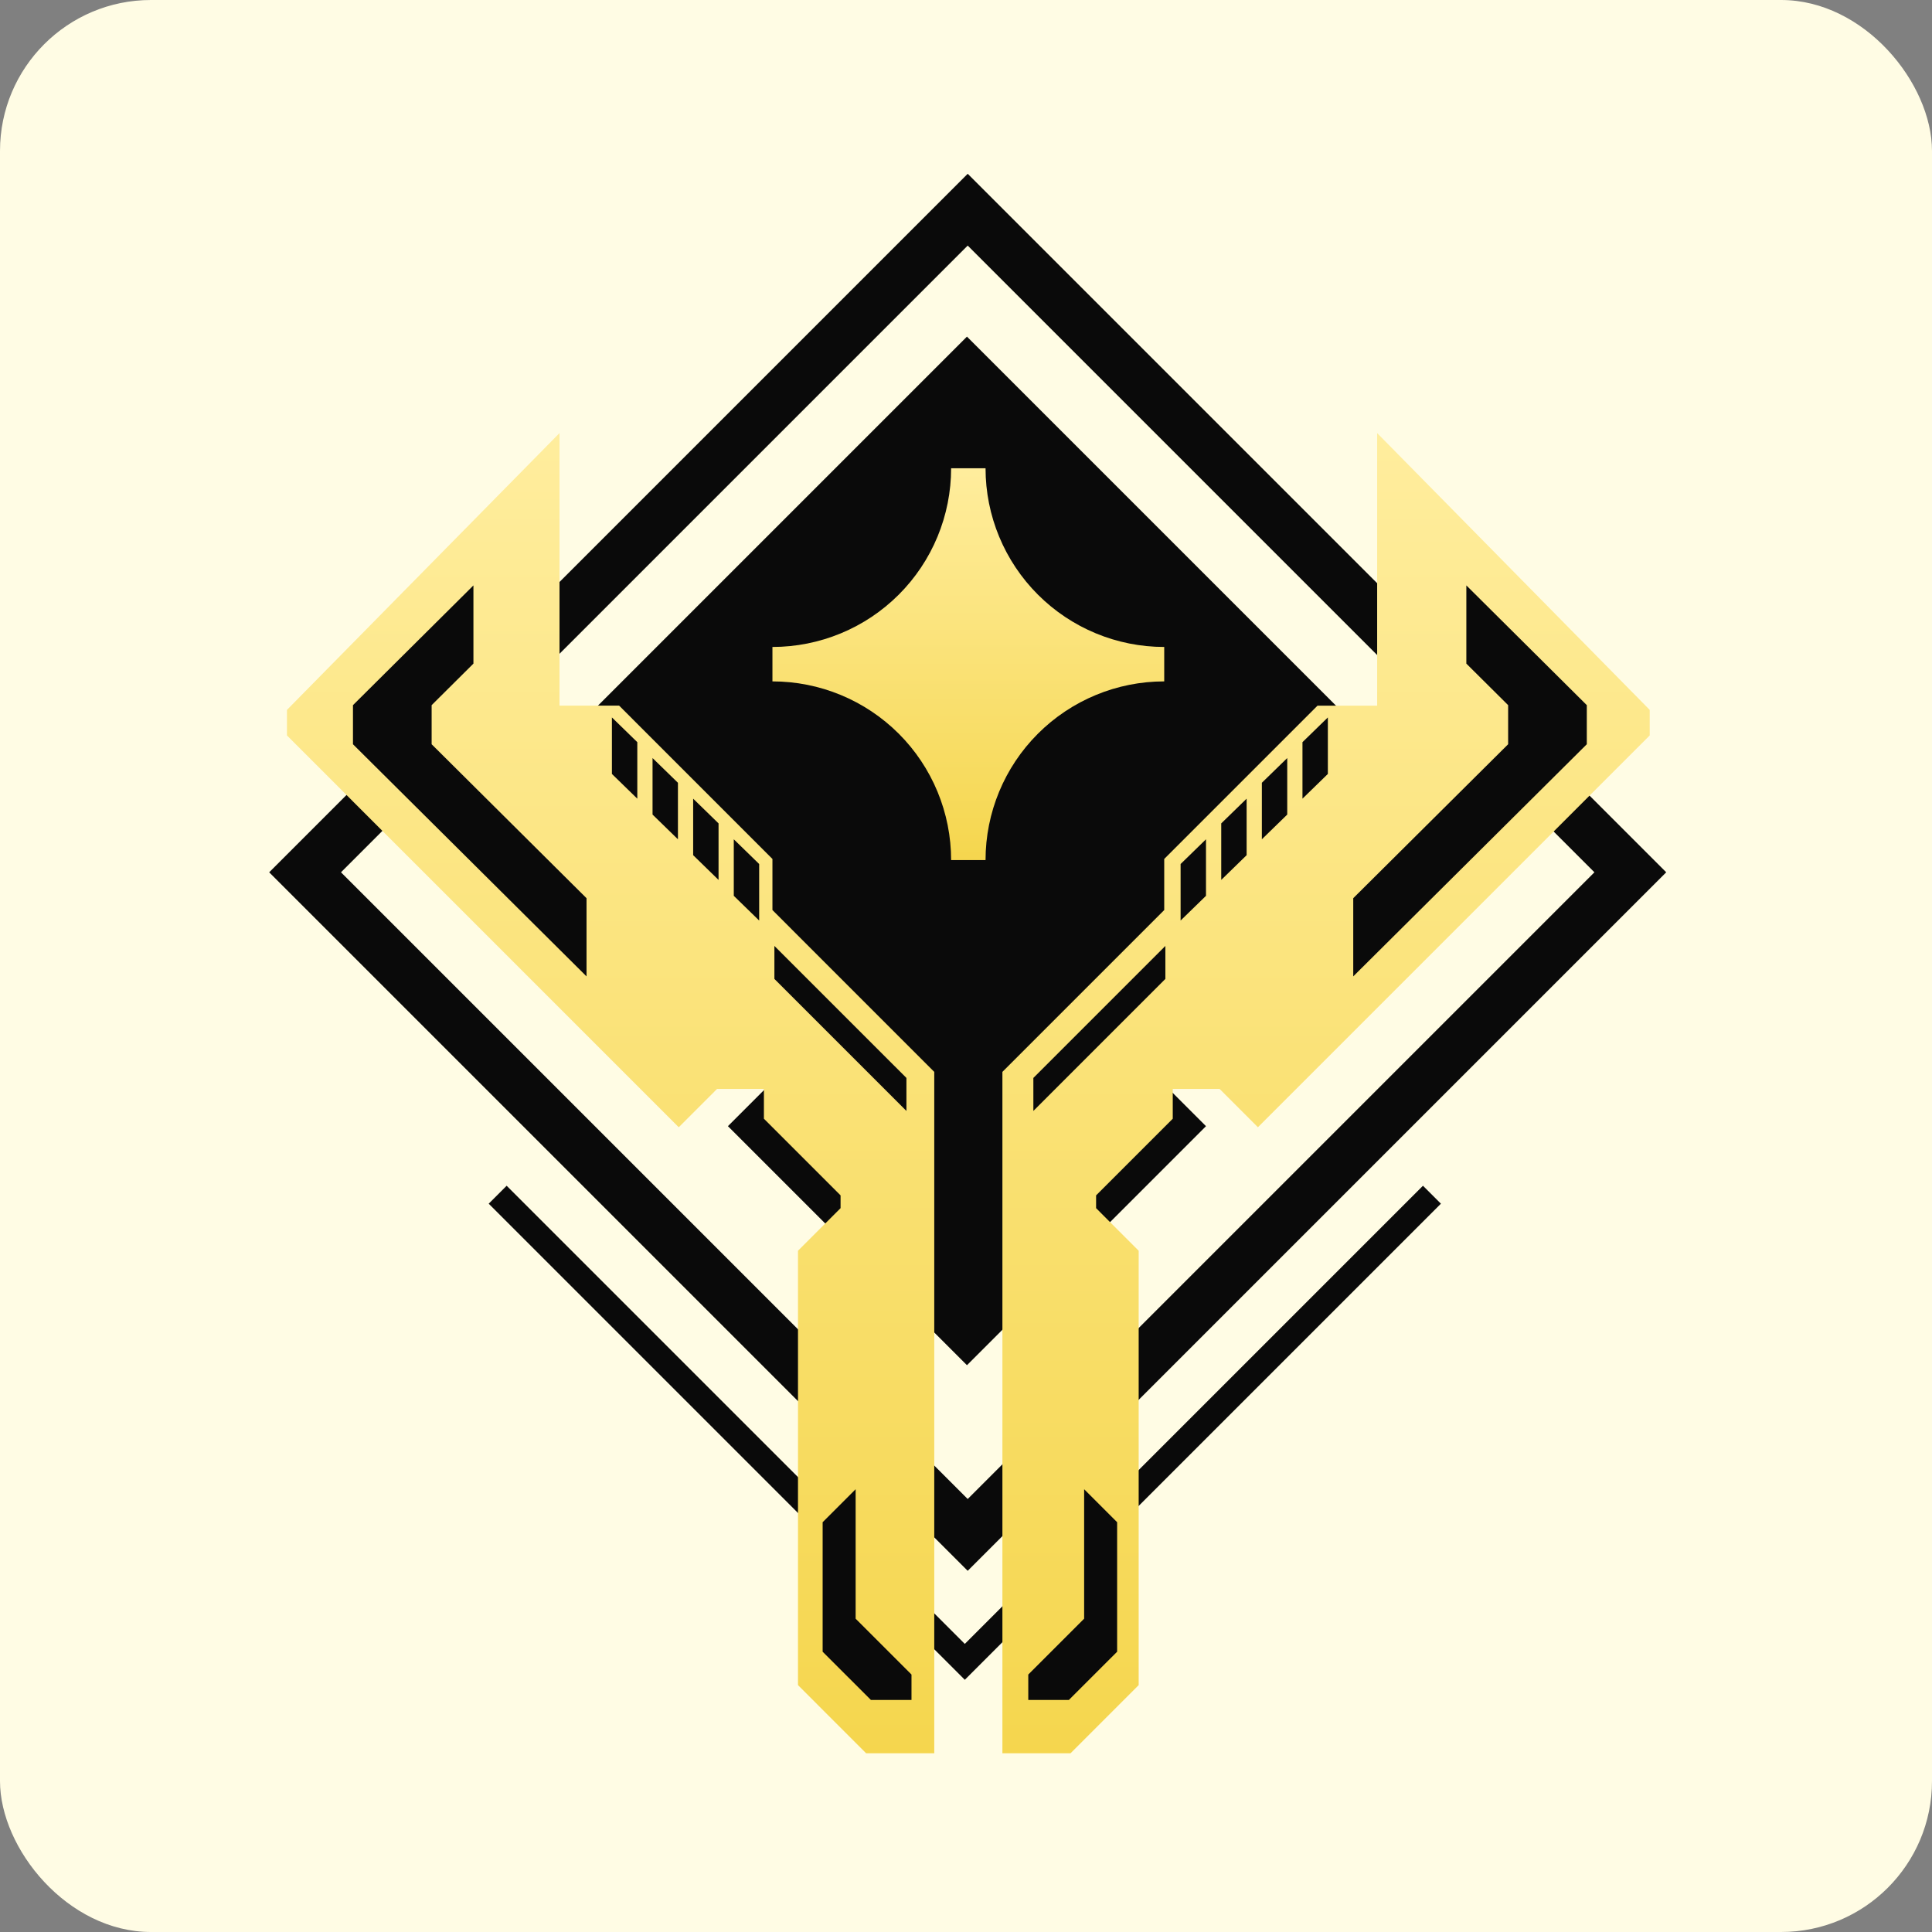 <svg width="128" height="128" viewBox="0 0 128 128" fill="none" xmlns="http://www.w3.org/2000/svg">
<rect x="0" y="0" width="128" height="128" fill="#808080" stroke="none"/>
<rect width="128" height="128" rx="10" fill="#FFFCE4"/>
<rect x="48.227" y="74.612" width="22.396" height="22.396" transform="rotate(-45 48.227 74.612)" fill="#0A0A0A"/>
<rect x="36.168" y="50.197" width="39.45" height="39.45" transform="rotate(-45 36.168 50.197)" fill="#0A0A0A"/>
<rect x="20.213" y="57.792" width="62.084" height="62.084" transform="rotate(-45 20.213 57.792)" stroke="#0A0A0A" stroke-width="3.364"/>
<path d="M32.972 79.153L63.921 110.102L94.87 79.153" stroke="#0A0A0A" stroke-width="1.682"/>
<path d="M37.069 28.693L19.012 47.033V48.725L44.969 74.683L47.508 72.143H50.611V74.118L55.69 79.197V80.043L52.869 82.865V111.643L57.383 116.158H61.897V71.015L51.176 60.293V56.908L41.019 46.75H37.069V28.693Z" fill="url(#paint0_linear_101_2)"/>
<path d="M91.24 28.693L109.298 47.033V48.725L83.34 74.683L80.801 72.143H77.698V74.118L72.619 79.197V80.043L75.44 82.865V111.643L70.926 116.158H66.412V71.015L77.133 60.293V56.908L87.29 46.751H91.24V28.693Z" fill="url(#paint1_linear_101_2)"/>
<path d="M77.133 45.144V42.863C73.994 42.863 70.983 41.615 68.763 39.395C66.542 37.175 65.295 34.164 65.295 31.025H63.014C63.014 32.579 62.708 34.118 62.113 35.555C61.518 36.991 60.646 38.296 59.547 39.395C58.447 40.495 57.142 41.367 55.706 41.961C54.27 42.556 52.731 42.863 51.176 42.863V45.144C52.731 45.144 54.27 45.45 55.706 46.045C57.142 46.64 58.447 47.512 59.547 48.611C60.646 49.71 61.518 51.015 62.113 52.452C62.708 53.888 63.014 55.427 63.014 56.982H65.295C65.295 53.842 66.542 50.831 68.763 48.611C70.983 46.391 73.994 45.144 77.133 45.144Z" fill="url(#paint2_linear_101_2)"/>
<path d="M105.13 46.718L97.638 39.271L97.149 38.785V43.966L99.918 46.718V49.308L89.656 59.508V64.688L105.13 49.308V46.718Z" fill="#0A0A0A"/>
<path d="M77.209 62.67L68.463 71.416V73.603L77.209 64.856V62.67Z" fill="#0A0A0A"/>
<path d="M74.013 109.43V103.879V100.851L71.827 98.665V107.243L68.126 110.943V112.625H70.817L74.013 109.43Z" fill="#0A0A0A"/>
<path d="M78.218 60.988V57.477V57.243L79.9 55.605V59.35L78.218 60.988Z" fill="#0A0A0A"/>
<path d="M83.601 55.605V52.095V51.861L85.283 50.223V53.967L83.601 55.605Z" fill="#0A0A0A"/>
<path d="M80.91 58.297V54.786V54.552L82.592 52.914V56.658L80.91 58.297Z" fill="#0A0A0A"/>
<path d="M86.292 52.914V49.404V49.17L87.974 47.532V51.276L86.292 52.914Z" fill="#0A0A0A"/>
<path d="M23.385 46.718L30.878 39.271L31.366 38.785V43.966L28.597 46.718V49.308L38.859 59.508V64.688L23.385 49.308V46.718Z" fill="#0A0A0A"/>
<path d="M51.306 62.67L60.053 71.416V73.603L51.306 64.856V62.67Z" fill="#0A0A0A"/>
<path d="M54.502 109.43V103.879V100.851L56.688 98.665V107.243L60.389 110.943V112.625H57.698L54.502 109.43Z" fill="#0A0A0A"/>
<path d="M50.297 60.988V57.477V57.243L48.615 55.605V59.35L50.297 60.988Z" fill="#0A0A0A"/>
<path d="M44.915 55.605V52.095V51.861L43.233 50.223V53.967L44.915 55.605Z" fill="#0A0A0A"/>
<path d="M47.606 58.297V54.786V54.552L45.924 52.914V56.658L47.606 58.297Z" fill="#0A0A0A"/>
<path d="M42.223 52.914V49.404V49.17L40.541 47.532V51.276L42.223 52.914Z" fill="#0A0A0A"/>
<defs>
<linearGradient id="paint0_linear_101_2" x1="40.454" y1="28.693" x2="40.454" y2="116.158" gradientUnits="userSpaceOnUse">
<stop stop-color="#FFED9D"/>
<stop offset="1" stop-color="#F5D64E"/>
</linearGradient>
<linearGradient id="paint1_linear_101_2" x1="87.855" y1="28.693" x2="87.855" y2="116.158" gradientUnits="userSpaceOnUse">
<stop stop-color="#FFED9D"/>
<stop offset="1" stop-color="#F5D64E"/>
</linearGradient>
<linearGradient id="paint2_linear_101_2" x1="64.155" y1="31.025" x2="64.155" y2="56.982" gradientUnits="userSpaceOnUse">
<stop stop-color="#FFED9D"/>
<stop offset="1" stop-color="#F5D64E"/>
</linearGradient>
</defs>
</svg>
